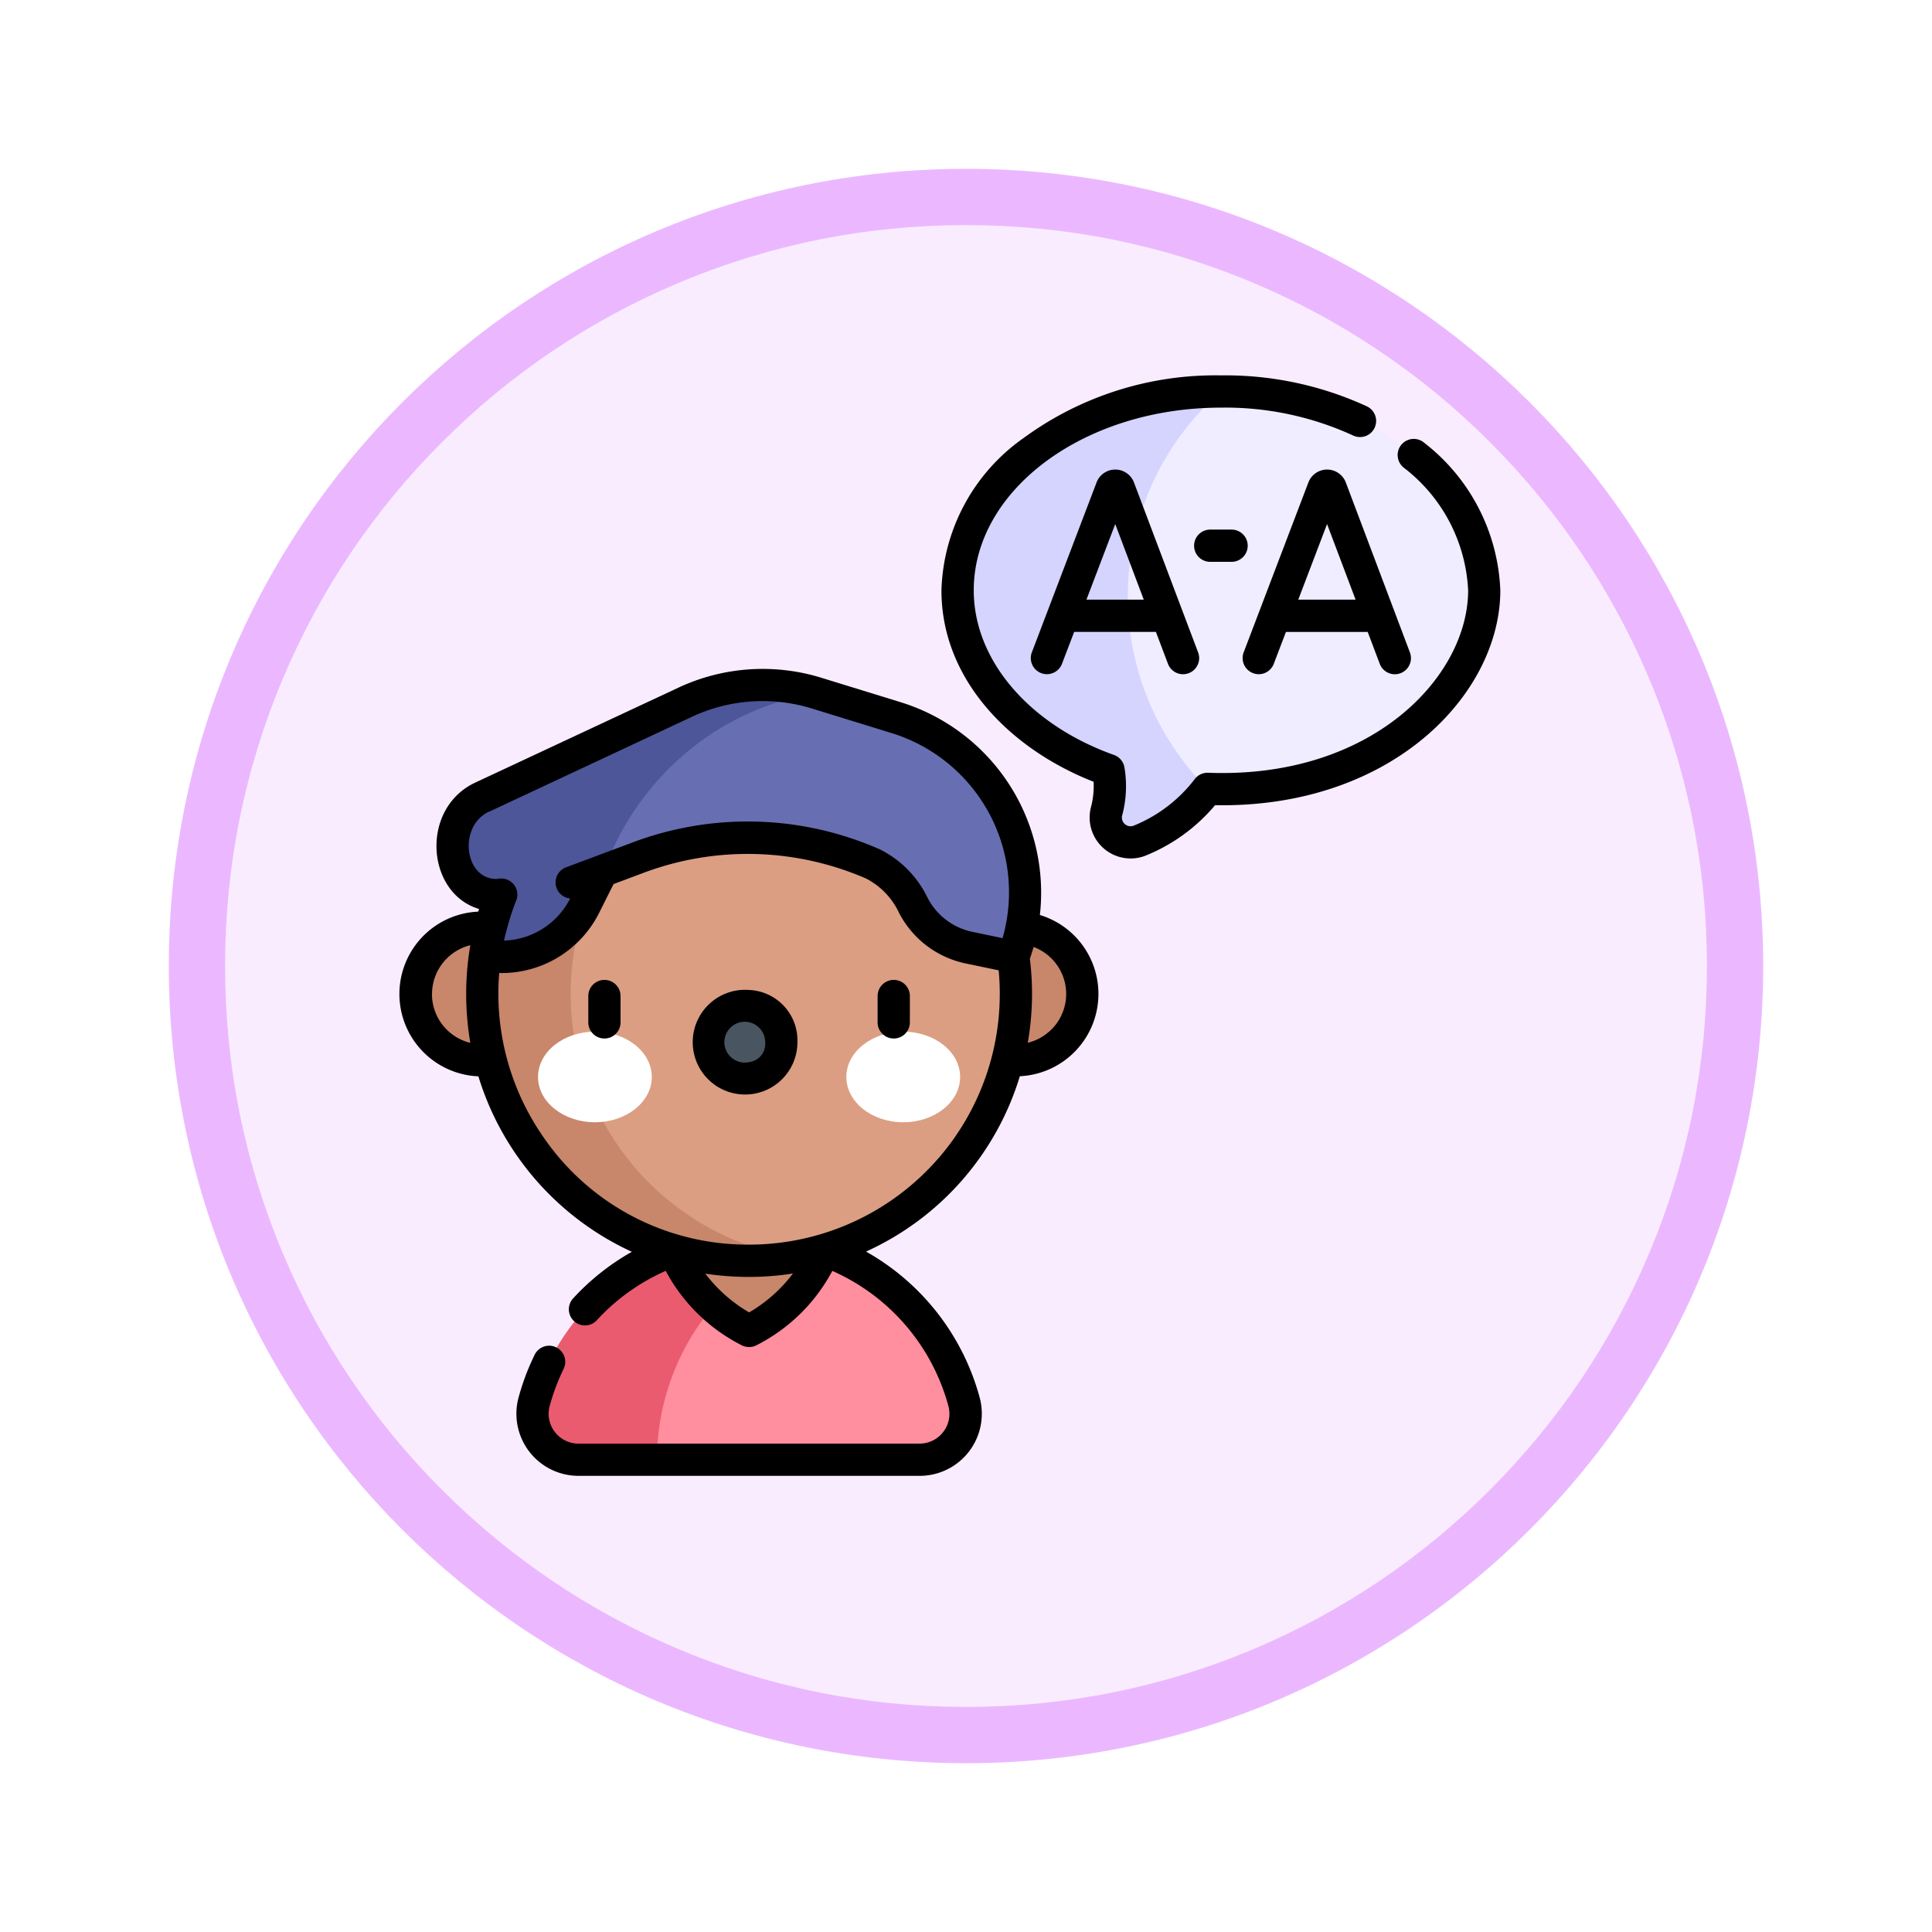 <svg xmlns="http://www.w3.org/2000/svg" xmlns:xlink="http://www.w3.org/1999/xlink" width="103" height="103" viewBox="0 0 103 103">
  <defs>
    <filter id="Trazado_978624" x="0" y="0" width="103" height="103" filterUnits="userSpaceOnUse">
      <feOffset dy="3" input="SourceAlpha"/>
      <feGaussianBlur stdDeviation="3" result="blur"/>
      <feFlood flood-opacity="0.161"/>
      <feComposite operator="in" in2="blur"/>
      <feComposite in="SourceGraphic"/>
    </filter>
  </defs>
  <g id="Grupo_1206641" data-name="Grupo 1206641" transform="translate(-160 -13142)">
    <g id="Grupo_1185491" data-name="Grupo 1185491" transform="translate(0 9912)">
      <g id="Grupo_1183826" data-name="Grupo 1183826" transform="translate(-11 -401)">
        <g id="Grupo_1164359" data-name="Grupo 1164359" transform="translate(180 3637)">
          <g id="Grupo_1144531" data-name="Grupo 1144531">
            <g transform="matrix(1, 0, 0, 1, -9, -6)" filter="url(#Trazado_978624)">
              <g id="Trazado_978624-2" data-name="Trazado 978624" transform="translate(9 6)" fill="#f9ecff">
                <path d="M 42.5 83.5 C 36.964 83.5 31.595 82.416 26.541 80.279 C 21.659 78.214 17.274 75.257 13.509 71.491 C 9.743 67.726 6.786 63.341 4.721 58.459 C 2.584 53.405 1.5 48.036 1.5 42.5 C 1.5 36.964 2.584 31.595 4.721 26.541 C 6.786 21.659 9.743 17.274 13.509 13.509 C 17.274 9.743 21.659 6.786 26.541 4.721 C 31.595 2.584 36.964 1.5 42.5 1.5 C 48.036 1.5 53.405 2.584 58.459 4.721 C 63.341 6.786 67.726 9.743 71.491 13.509 C 75.257 17.274 78.214 21.659 80.279 26.541 C 82.416 31.595 83.5 36.964 83.5 42.5 C 83.5 48.036 82.416 53.405 80.279 58.459 C 78.214 63.341 75.257 67.726 71.491 71.491 C 67.726 75.257 63.341 78.214 58.459 80.279 C 53.405 82.416 48.036 83.5 42.5 83.5 Z" stroke="none"/>
                <path d="M 42.5 3 C 37.166 3 31.994 4.044 27.126 6.103 C 22.422 8.092 18.198 10.941 14.569 14.569 C 10.941 18.198 8.092 22.422 6.103 27.126 C 4.044 31.994 3 37.166 3 42.5 C 3 47.834 4.044 53.006 6.103 57.874 C 8.092 62.578 10.941 66.802 14.569 70.431 C 18.198 74.059 22.422 76.908 27.126 78.897 C 31.994 80.956 37.166 82 42.5 82 C 47.834 82 53.006 80.956 57.874 78.897 C 62.578 76.908 66.802 74.059 70.431 70.431 C 74.059 66.802 76.908 62.578 78.897 57.874 C 80.956 53.006 82 47.834 82 42.5 C 82 37.166 80.956 31.994 78.897 27.126 C 76.908 22.422 74.059 18.198 70.431 14.569 C 66.802 10.941 62.578 8.092 57.874 6.103 C 53.006 4.044 47.834 3 42.5 3 M 42.5 0 C 65.972 0 85 19.028 85 42.5 C 85 65.972 65.972 85 42.5 85 C 19.028 85 0 65.972 0 42.5 C 0 19.028 19.028 0 42.5 0 Z" stroke="none" fill="#ebb8ff"/>
              </g>
            </g>
          </g>
        </g>
      </g>
    </g>
    <g id="terapia-del-lenguaje_1_" data-name="terapia-del-lenguaje (1)" transform="translate(181.313 13162.013)">
      <g id="Grupo_1206639" data-name="Grupo 1206639" transform="translate(0.859 0.859)">
        <g id="Grupo_1206637" data-name="Grupo 1206637" transform="translate(0 17.893)">
          <g id="Grupo_1206631" data-name="Grupo 1206631" transform="translate(6.217 27.194)">
            <path id="Trazado_1076686" data-name="Trazado 1076686" d="M136.037,411.926a11.838,11.838,0,0,0-8.866-8.489l-7.5,1.309v10.272h14A2.452,2.452,0,0,0,136.037,411.926Z" transform="translate(-113.034 -403.151)" fill="#ff8e9e"/>
            <path id="Trazado_1076687" data-name="Trazado 1076687" d="M73.3,400.937a11.858,11.858,0,0,0-11.459,8.777,2.451,2.451,0,0,0,2.366,3.091h4.184a12.713,12.713,0,0,1,7.5-11.582A11.864,11.864,0,0,0,73.3,400.937Z" transform="translate(-61.755 -400.937)" fill="#ea5b70"/>
          </g>
          <g id="Grupo_1206635" data-name="Grupo 1206635">
            <path id="Trazado_1076688" data-name="Trazado 1076688" d="M131.641,388.26l-4,2.143a8.29,8.29,0,0,0,4,4.305,8.278,8.278,0,0,0,3.991-4.305Z" transform="translate(-113.875 -362.519)" fill="#c8866a"/>
            <g id="Grupo_1206633" data-name="Grupo 1206633" transform="translate(0 0.194)">
              <g id="Grupo_1206632" data-name="Grupo 1206632" transform="translate(0 10.495)">
                <circle id="Elipse_14296" data-name="Elipse 14296" cx="3.537" cy="3.537" r="3.537" fill="#c8866a"/>
                <circle id="Elipse_14297" data-name="Elipse 14297" cx="3.537" cy="3.537" r="3.537" transform="translate(28.452)" fill="#c8866a"/>
              </g>
              <path id="Trazado_1076689" data-name="Trazado 1076689" d="M54.947,165.334H52.229a5.881,5.881,0,0,0-4.628,2.252l-9.238,11.78,9.238,11.78a5.881,5.881,0,0,0,4.628,2.251h2.717a14.228,14.228,0,0,0,0-28.062Z" transform="translate(-34.826 -165.334)" fill="#db9e82"/>
            </g>
            <g id="Grupo_1206634" data-name="Grupo 1206634" transform="translate(3.537)">
              <path id="Trazado_1076690" data-name="Trazado 1076690" d="M99.046,169.54l-.365.727a14.234,14.234,0,0,1,9.671-6.435,14.34,14.34,0,0,0-3.94-.106A14.3,14.3,0,0,0,99.046,169.54Z" transform="translate(-91.769 -163.637)" fill="#c8866a"/>
              <path id="Trazado_1076691" data-name="Trazado 1076691" d="M43.079,248.518a14.19,14.19,0,0,1,.935-5.081L38.5,246.545a14.235,14.235,0,0,0,16.447,16A14.229,14.229,0,0,1,43.079,248.518Z" transform="translate(-38.363 -234.292)" fill="#c8866a"/>
              <path id="Trazado_1076692" data-name="Trazado 1076692" d="M42.537,255.72l0-.006Z" transform="translate(-42.059 -245.162)" fill="#4c5699"/>
            </g>
          </g>
          <g id="Grupo_1206636" data-name="Grupo 1206636" transform="translate(6.511 14.872)">
            <ellipse id="Elipse_14298" data-name="Elipse 14298" cx="3.033" cy="2.415" rx="3.033" ry="2.415" transform="translate(0 1.364)" fill="#fff"/>
            <ellipse id="Elipse_14299" data-name="Elipse 14299" cx="3.033" cy="2.415" rx="3.033" ry="2.415" transform="translate(16.438 1.364)" fill="#fff"/>
            <ellipse id="Elipse_14300" data-name="Elipse 14300" cx="1.719" cy="1.924" rx="1.719" ry="1.924" transform="translate(9.532)" fill="#495560"/>
          </g>
        </g>
        <g id="Grupo_1206638" data-name="Grupo 1206638" transform="translate(28.879)">
          <path id="Trazado_1076693" data-name="Trazado 1076693" d="M342.146,7.5l-5.159,1.12V28.686h4.445c8.675.328,14.751-5.045,14.751-10.586,0-5.06-5.289-10.6-14.037-10.6Z" transform="translate(-328.107 -7.5)" fill="#efedff"/>
          <path id="Trazado_1076694" data-name="Trazado 1076694" d="M268.584,17.938A14.509,14.509,0,0,1,273.539,7.5c-7.918,0-14.039,4.88-14.039,10.6,0,4.236,3.291,7.889,8.047,9.587a5.183,5.183,0,0,1-.109,2.208,1.323,1.323,0,0,0,1.774,1.548,8.616,8.616,0,0,0,3.613-2.757,14.509,14.509,0,0,1-4.241-10.748Z" transform="translate(-259.5 -7.5)" fill="#d4d4ff"/>
        </g>
        <path id="Trazado_1076695" data-name="Trazado 1076695" d="M109.734,149.143l-4.219-1.3h-3.633l-7.811,5.85v3.643l1.859-.7a17.038,17.038,0,0,1,11.965,0l.635.318a4.76,4.76,0,0,1,2.113,2.153l.018.036a4.374,4.374,0,0,0,3.017,2.277L116,161.9A9.768,9.768,0,0,0,109.734,149.143Z" transform="translate(-84.15 -131.759)" fill="#676fb2"/>
        <path id="Trazado_1076696" data-name="Trazado 1076696" d="M36.944,144.983l-10.817,5.059c-2.542,1.189-1.856,5.433.946,5.221l.076-.018a14.134,14.134,0,0,0-.879,3.315h.888a5.056,5.056,0,0,0,4.625-3.108l1.284-2.588a14.785,14.785,0,0,1,5.709-6.469,14.29,14.29,0,0,1,5.184-1.9A9.782,9.782,0,0,0,36.944,144.983Z" transform="translate(-22.596 -128.414)" fill="#4c5699"/>
      </g>
      <g id="Grupo_1206640" data-name="Grupo 1206640" transform="translate(0 0)">
        <path id="Trazado_1076697" data-name="Trazado 1076697" d="M88.564,281.2a.86.86,0,0,0-.859.859v1.406a.859.859,0,1,0,1.719,0v-1.406A.86.86,0,0,0,88.564,281.2Z" transform="translate(-77.654 -248.972)"/>
        <path id="Trazado_1076698" data-name="Trazado 1076698" d="M142.578,285.914a2.791,2.791,0,1,0,2.578,2.783A2.69,2.69,0,0,0,142.578,285.914Zm0,3.847a1.088,1.088,0,1,1,.859-1.064A.979.979,0,0,1,142.578,289.761Z" transform="translate(-123.956 -253.149)"/>
        <path id="Trazado_1076699" data-name="Trazado 1076699" d="M223.155,281.2a.86.86,0,0,0-.859.859v1.406a.859.859,0,1,0,1.719,0v-1.406A.859.859,0,0,0,223.155,281.2Z" transform="translate(-196.821 -248.972)"/>
        <path id="Trazado_1076700" data-name="Trazado 1076700" d="M34.125,149.672A10.629,10.629,0,0,0,26.7,138.319l-4.219-1.3a10.607,10.607,0,0,0-7.634.529L4.026,142.605c-2.949,1.379-2.625,5.9.2,6.738l-.043.143a4.394,4.394,0,0,0,.008,8.78,15.178,15.178,0,0,0,8.182,9.355,12.743,12.743,0,0,0-3.112,2.462.86.86,0,1,0,1.265,1.164,11.02,11.02,0,0,1,3.652-2.61,9.4,9.4,0,0,0,4.039,3.96.859.859,0,0,0,.811,0,9.379,9.379,0,0,0,4.032-3.959,11.034,11.034,0,0,1,6.188,7.2,1.591,1.591,0,0,1-1.536,2.009H9.53a1.59,1.59,0,0,1-1.537-2.007,11.089,11.089,0,0,1,.742-1.975.859.859,0,0,0-1.544-.756,12.8,12.8,0,0,0-.858,2.281,3.31,3.31,0,0,0,3.2,4.175H27.715a3.311,3.311,0,0,0,3.2-4.177,12.755,12.755,0,0,0-6.057-7.779,15.077,15.077,0,0,0,8.2-9.349,4.394,4.394,0,0,0,1.071-8.594ZM4.755,144.163,15.572,139.1a8.893,8.893,0,0,1,6.4-.443l4.219,1.3a8.882,8.882,0,0,1,6.119,10.224c-.048.241-.106.481-.173.718l-1.573-.328a3.487,3.487,0,0,1-2.441-1.855,5.6,5.6,0,0,0-2.5-2.537,17.437,17.437,0,0,0-13.286-.354l-3.476,1.3a.859.859,0,0,0,.223,1.658,4.093,4.093,0,0,1-3.527,2.246,15.386,15.386,0,0,1,.686-2.237.86.86,0,0,0-1.028-1.05h0c-1.769.075-2.135-2.8-.458-3.589Zm-3.036,9.713a2.683,2.683,0,0,1,2.042-2.6,15.461,15.461,0,0,0,0,5.206,2.683,2.683,0,0,1-2.046-2.6Zm16.906,16.976a7.972,7.972,0,0,1-2.335-2.066,15.527,15.527,0,0,0,2.332.174,15.1,15.1,0,0,0,2.34-.183A7.939,7.939,0,0,1,18.625,170.852Zm10.076-8.2a13.36,13.36,0,0,1-10.079,4.586,13.192,13.192,0,0,1-11.061-5.874,13.378,13.378,0,0,1-2.26-8.606,5.811,5.811,0,0,0,5.333-3.219l.764-1.523,1.544-.579a15.821,15.821,0,0,1,11.914.282,3.906,3.906,0,0,1,1.75,1.809,5.192,5.192,0,0,0,3.607,2.729l1.716.358A13.383,13.383,0,0,1,28.7,162.656Zm5.921-6.775a2.653,2.653,0,0,1-1.142.6,15.132,15.132,0,0,0,.112-4.48c.073-.207.138-.416.2-.627a2.675,2.675,0,0,1,.833,4.509Z" transform="translate(0 -120.897)"/>
        <path id="Trazado_1076701" data-name="Trazado 1076701" d="M277.756,3.608a.859.859,0,1,0-1.1,1.318,8.757,8.757,0,0,1,3.423,6.532c0,4.608-5.139,10.057-13.859,9.727a.862.862,0,0,0-.715.336,7.765,7.765,0,0,1-3.252,2.483.462.462,0,0,1-.622-.53,6.044,6.044,0,0,0,.126-2.572.859.859,0,0,0-.558-.666c-4.542-1.621-7.477-5.066-7.477-8.777,0-5.371,5.912-9.74,13.18-9.74a16.317,16.317,0,0,1,7.045,1.486.859.859,0,1,0,.736-1.553A18.02,18.02,0,0,0,266.9,0a17.287,17.287,0,0,0-10.512,3.333A10.281,10.281,0,0,0,252,11.459c0,4.741,3.634,8.448,8.112,10.207a4.386,4.386,0,0,1-.145,1.366,2.185,2.185,0,0,0,2.926,2.567,9.47,9.47,0,0,0,3.694-2.684c9.458.162,15.208-5.942,15.208-11.457a10.458,10.458,0,0,0-4.039-7.851Z" transform="translate(-223.122 0)"/>
        <path id="Trazado_1076702" data-name="Trazado 1076702" d="M299.051,44.477a1.068,1.068,0,0,0-1.976,0l-3.459,9.081a.859.859,0,1,0,1.606.612l.649-1.7h4.359l.642,1.7a.859.859,0,1,0,1.608-.607c-3.55-9.4-3.421-9.066-3.429-9.085Zm-2.525,6.272,1.535-4.029,1.521,4.029Z" transform="translate(-259.918 -38.794)"/>
        <path id="Trazado_1076703" data-name="Trazado 1076703" d="M392.969,54.724a.86.86,0,0,0,.8-.554l.649-1.7h4.359l.642,1.7a.859.859,0,1,0,1.608-.607L397.6,44.476a1.068,1.068,0,0,0-1.976,0l-3.459,9.081a.86.86,0,0,0,.8,1.166Zm3.641-8.005,1.521,4.029h-3.055Z" transform="translate(-347.174 -38.793)"/>
        <path id="Trazado_1076704" data-name="Trazado 1076704" d="M371.528,73.457a.859.859,0,1,0,0-1.719h-1.139a.859.859,0,0,0,0,1.719Z" transform="translate(-327.182 -63.517)"/>
      </g>
    </g>
  </g>
</svg>
